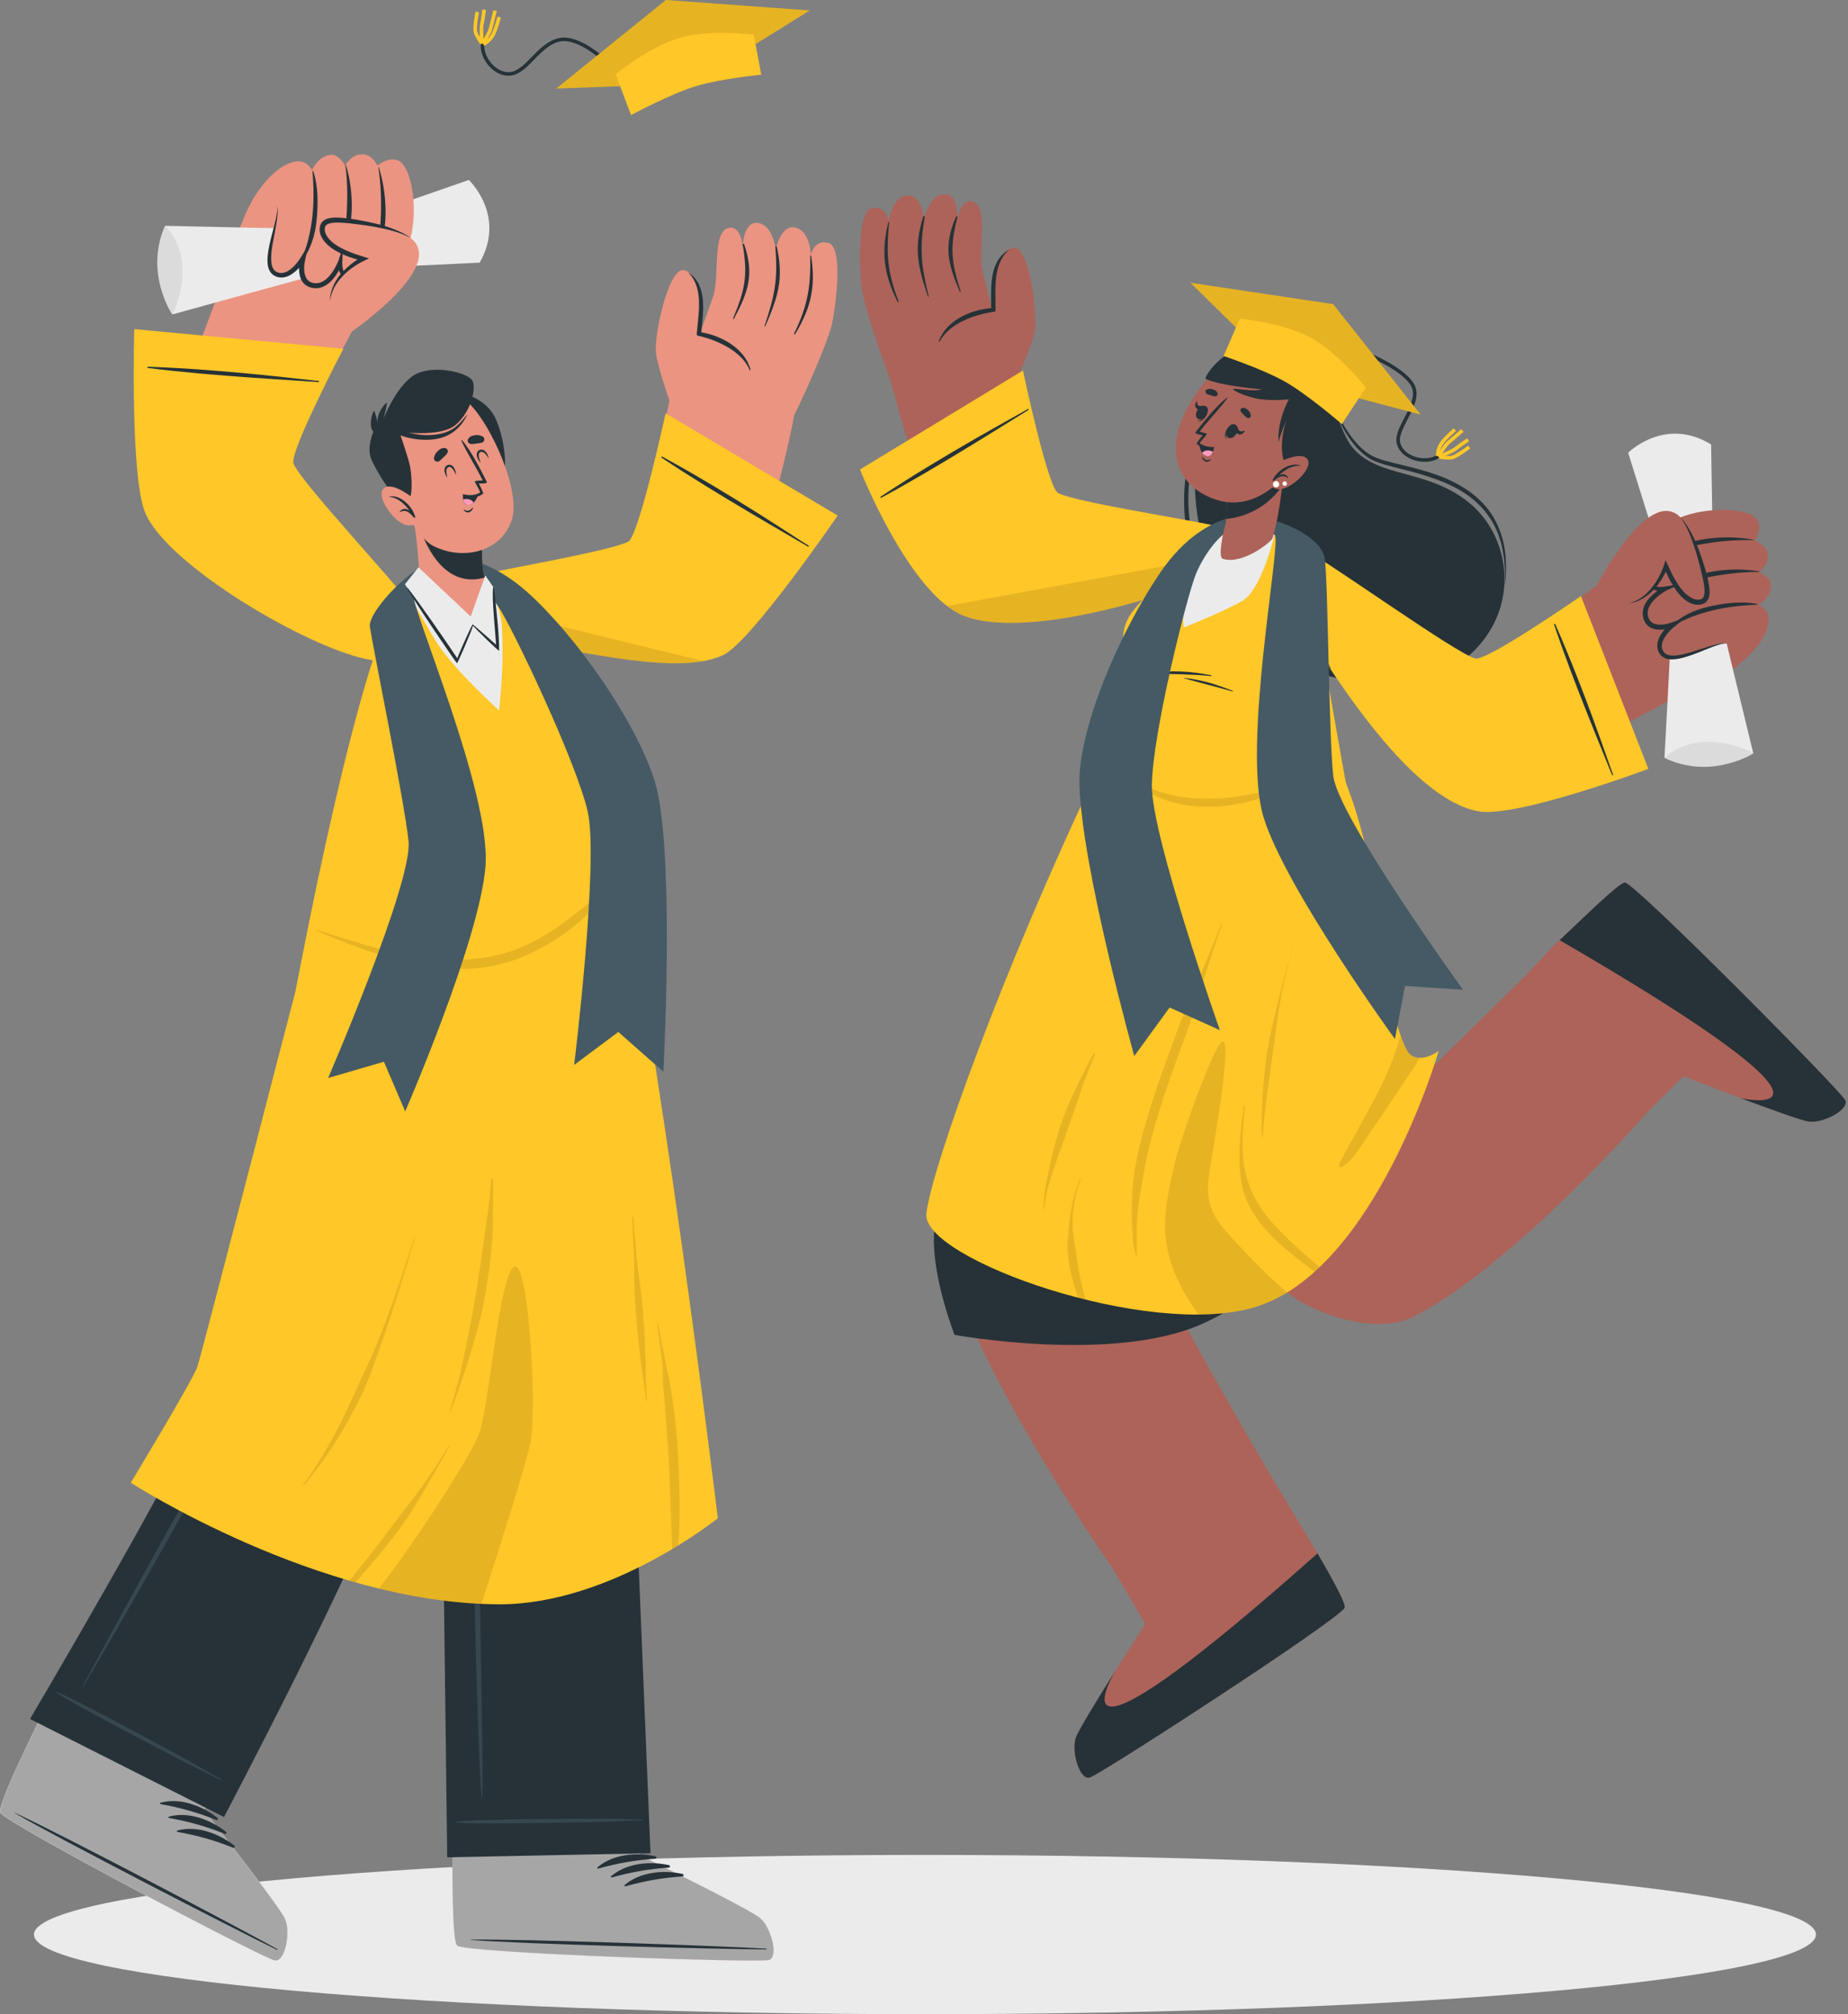 <svg width="390" height="425" viewBox="0 0 390 425" fill="none" xmlns="http://www.w3.org/2000/svg">
<rect x="0" y="0" width="390" height="425" fill="#808080" stroke="none"/>
<g clip-path="url(#clip0_68_907)">
<path d="M195.2 424.98C299.046 424.98 383.23 417.458 383.23 408.18C383.23 398.901 299.046 391.38 195.2 391.38C91.354 391.38 7.17 398.901 7.17 408.18C7.17 417.458 91.354 424.98 195.2 424.98Z" fill="#EBEBEB"/>
<path d="M254.02 287.79C254.02 287.79 274.32 321.56 274.34 321.58C278.26 328.02 281.58 333.73 283.02 336.85C283.03 336.87 283.04 336.88 283.04 336.9C283.58 338.07 283.86 338.87 283.77 339.18C283.76 339.21 283.77 339.23 283.76 339.24C282.63 341.7 232.1 374.5 229.96 375.05C227.81 375.61 226.07 369.52 227.02 366.69C227.98 363.84 241.7 342.64 241.7 342.64L221.73 308.69L254.02 287.79Z" fill="#AD6359"/>
<path d="M268.28 311.51L234.66 330.67C234.66 330.67 205.56 289.38 199.73 264.46C195.58 246.72 232.66 164.1 232.66 164.1L267.94 165.48C267.94 165.48 236.26 245.47 237.94 253.74C239.98 263.83 268.28 311.51 268.28 311.51Z" fill="#AD6359"/>
<path d="M283.77 339.18C283.77 339.21 283.77 339.23 283.76 339.24C282.63 341.71 232.1 374.51 229.96 375.06C227.81 375.62 226.07 369.53 227.02 366.69C227.54 365.15 231.77 358.27 235.56 352.26C232.04 358.1 224.75 375.16 278.04 327.76C280.28 331.57 282.06 334.79 283.02 336.85C283.03 336.87 283.04 336.88 283.04 336.9C283.58 338.08 283.86 338.87 283.77 339.18Z" fill="#263238"/>
<path d="M304.06 224.78C304.06 224.78 328.11 199.32 328.13 199.3C333.65 194.18 341.52 186.27 342.92 186.19C345.56 186.8 388.42 230.11 389.39 232.1C390.37 234.09 384.75 237.01 381.78 236.65C378.8 236.28 355.28 227.07 355.28 227.07L329.86 252.41L304.06 224.78Z" fill="#AD6359"/>
<path d="M381.8 236.66C380.3 236.47 373.68 234.08 367.42 231.73C374.65 233.11 388.7 232.92 329.14 198.37C334.57 193.28 341.61 186.28 342.93 186.2C345.57 186.81 388.44 230.11 389.4 232.11C390.38 234.1 384.77 237.02 381.8 236.66Z" fill="#263238"/>
<path d="M232.95 164.11C232.95 164.11 235.16 176.49 237.35 186.5C238.94 193.81 240.62 200.25 241.7 200.95C242.92 201.74 248.93 204.68 250.94 205.61C250.94 205.61 259.41 253.53 268.97 269.86C272.25 275.45 289.16 282.51 298.3 277.82C319.74 266.83 347.56 234.77 347.56 234.77L321.58 206.23L293.57 233.73C288.71 221.83 287.85 198.77 287.85 198.77C287.85 198.77 288.88 176.15 281.64 165.97L232.95 164.11Z" fill="#AD6359"/>
<path d="M232.37 164.09C232.37 164.09 197.72 232.72 197.08 260.95C196.87 270.05 201.45 281.65 201.45 281.65C201.45 281.65 234.84 287.74 253.65 279.36C272.46 270.98 280.67 254.13 288.88 239.95C292.51 233.68 295.26 232.1 295.26 232.1C295.26 232.1 288.88 203.03 288.78 199.79C288.78 199.79 290.35 178.59 281.67 165.98L232.37 164.09Z" fill="#263238"/>
<path d="M260.28 76.56C249.96 87.04 248.39 113.42 261.8 130.85C273.15 145.61 298.8 147.89 309.59 138.7C321.04 128.95 318.99 113.59 310.3 106.29C301.34 98.76 290.83 101.07 285.34 94.3C282.72 91.06 281.61 84.1 277.94 79.15C273.85 73.63 265.57 71.18 260.28 76.56Z" fill="#263238"/>
<path d="M280.57 83.79C281.41 86.15 282.39 88.46 283.62 90.66C284.88 92.82 286.41 94.93 288.54 96.42C289.6 97.18 290.86 97.62 292.06 97.98C293.27 98.34 294.49 98.64 295.7 98.95C298.12 99.56 300.52 100.2 302.85 101.05C305.18 101.87 307.43 102.91 309.46 104.29C311.47 105.69 313.25 107.43 314.56 109.5C315.89 111.56 316.75 113.92 317.17 116.35C317.63 118.79 317.68 121.29 317.55 123.79C317.88 121.31 317.93 118.78 317.61 116.28C317.28 113.78 316.48 111.32 315.16 109.12C313.89 106.9 312.01 105.07 309.94 103.59C307.84 102.14 305.53 101.03 303.16 100.17C300.78 99.32 298.33 98.71 295.9 98.12C294.69 97.83 293.47 97.54 292.28 97.2C291.09 96.86 289.95 96.47 288.94 95.81C286.9 94.5 285.33 92.51 284.01 90.42C282.68 88.33 281.61 86.07 280.57 83.79Z" fill="#263238"/>
<path d="M258.31 78.89C255.33 83.36 253.12 88.34 251.63 93.52C250.15 98.71 249.55 104.19 250.09 109.59C250.38 112.29 250.98 114.96 251.92 117.51C252.12 118.16 252.4 118.78 252.67 119.4C252.94 120.02 253.19 120.66 253.52 121.25C253.84 121.85 254.14 122.46 254.47 123.05L255.56 124.77C258.56 129.29 262.57 133.05 266.99 136.06C265.97 135.18 264.9 134.38 263.92 133.47C262.95 132.55 261.94 131.67 261.06 130.66C259.19 128.76 257.58 126.61 256.16 124.38C253.36 119.88 251.51 114.78 251.02 109.49C250.42 104.22 251.01 98.86 252.32 93.7C252.97 91.12 253.82 88.58 254.83 86.11C255.81 83.63 256.98 81.21 258.31 78.89Z" fill="#263238"/>
<path d="M254.87 119.91C247.68 123.26 215.86 129.61 206.14 122.12C196.23 114.49 188.99 83.75 187.81 79.92C185.06 70.95 212.92 69.84 213.74 72.3C216.66 81.05 219.98 104.06 223.68 105.26C231.46 107.78 238.97 108.14 251.49 110.38C260.21 111.94 262.81 116.21 254.87 119.91Z" fill="#AD6359"/>
<path d="M188.47 81.55C187.18 78.67 182.28 64.78 181.82 60.67C181.36 56.55 180.88 44.6 184 43.93C187.12 43.25 187.54 46.74 187.54 46.74C187.54 46.74 188.14 41.66 191.34 41.27C194.54 40.88 195.01 46.32 195.01 46.32C195.01 46.32 196.01 41.15 199.23 40.99C202.45 40.83 202.01 46.38 202.01 46.38C202.01 46.38 202.7 41.61 205.41 42.59C208.67 43.77 206.41 52.42 207.26 56.93C207.45 57.95 212.66 77.4 212.66 77.4L188.47 81.55Z" fill="#AD6359"/>
<path d="M202.04 45.89C200.39 52.25 200.77 55.32 202.74 61.49C202.78 61.61 202.61 61.69 202.56 61.57C200.08 55.71 199.05 51.93 201.74 45.79C201.86 45.5 202.12 45.59 202.04 45.89Z" fill="#263238"/>
<path d="M195.15 45.81C194.01 52.57 194.4 55.9 195.98 62.51C196 62.6 195.85 62.65 195.82 62.56C193.72 56.21 192.78 52.41 194.8 45.81C194.89 45.51 195.21 45.5 195.15 45.81Z" fill="#263238"/>
<path d="M187.63 47.07C187 53.69 187.26 57.37 189.63 63.58C189.69 63.73 189.48 63.82 189.41 63.68C186.38 57.57 186.02 52.99 187.43 47.07C187.52 46.66 187.67 46.65 187.63 47.07Z" fill="#263238"/>
<path d="M213.99 81.31C213.99 81.31 217.5 73.86 218.31 70.24C219.13 66.63 217.22 52.03 214.04 52.27C209.94 52.57 209.38 61.21 209.66 65.48C209.66 65.48 200.18 66.17 198.43 72.28C196.7 78.4 213.99 81.31 213.99 81.31Z" fill="#AD6359"/>
<path d="M212.95 52.72C209.41 55.69 210.14 61.27 210.1 65.43C210.1 65.75 209.84 65.86 209.6 65.81C205.64 66.36 200.23 68.3 198.32 72.06C198.26 72.17 198.1 72.11 198.14 71.99C199.64 67.68 204.81 65.34 209.18 65.02C209.15 60.75 208.67 55.13 212.92 52.7C212.95 52.67 212.97 52.7 212.95 52.72Z" fill="#263238"/>
<path d="M215.88 78.18C215.88 78.18 221.1 102.93 223.31 104.04C226.98 105.89 248.18 109.19 255.73 110.77C263.28 112.35 268.42 117.17 250.08 123.7C232.37 130 213.04 133.59 203.56 130C192 125.63 181.49 99.06 181.49 99.06L215.88 78.18Z" fill="#FFC727"/>
<path d="M185.88 104.78C199.54 95.72 214.37 87.83 216.94 86.29C217.06 86.22 217.13 86.45 217.01 86.52C214.6 87.94 197.83 98.68 185.96 105.03C185.82 105.1 185.75 104.86 185.88 104.78Z" fill="#263238"/>
<path opacity="0.1" d="M262.37 116.39C261.45 118.44 257.91 120.91 250.08 123.69C232.36 129.99 213.04 133.58 203.56 129.99C202.32 129.52 201.08 128.79 199.88 127.87L262.37 116.39Z" fill="black"/>
<path d="M232.37 164.09L282.09 166.03C282.09 166.03 279.79 131.4 272.35 117.11C268.96 110.61 264.03 110.08 259.1 112.29C257.87 112.84 241.14 125.09 238.56 130.26C236.29 134.84 238.72 141.29 238.72 141.29L232.37 164.09Z" fill="#EBEBEB"/>
<path d="M257.6 112.74C257.6 112.74 250.35 121.1 249.83 124.42C249.31 127.75 249.83 132.4 249.83 132.4C249.83 132.4 258.07 129.13 262.17 126.8C266.27 124.47 269.07 112.56 269.07 112.56C269.07 112.56 274.96 118.13 277.47 129.38C279.41 138.07 283.79 164.66 284.12 165.43C284.45 166.21 291.08 182.61 290.26 199.35C290.26 199.35 295.09 219.97 297.42 222.3C299.75 224.63 303.63 221.73 303.63 221.73C303.63 221.73 290.26 268.02 264.94 275.77C242.47 282.65 194.5 265.58 195.5 256.1C196.5 246.62 212 203.79 230.92 164.1L238.36 141.51C238.36 141.51 235.12 134.89 238.53 129.73C241.93 124.59 254.95 113.94 257.6 112.74Z" fill="#FFC727"/>
<path opacity="0.1" d="M228.37 229.46C226.92 233.64 225.54 237.83 224 241.98C223.22 244.07 222.52 246.2 221.83 248.33C221.13 250.52 220.53 252.73 220.4 255.04C220.4 255.14 220.25 255.14 220.25 255.04C220.2 252.52 220.71 250.03 221.22 247.57C222.14 243.17 223.23 238.68 224.91 234.5C225.75 232.41 226.7 230.35 227.7 228.32C228.7 226.3 229.67 224.23 230.79 222.28C230.87 222.14 231.13 222.22 231.07 222.39C230.17 224.75 229.19 227.07 228.37 229.46Z" fill="black"/>
<path opacity="0.1" d="M266.3 239.86C266.3 236.89 266.29 233.94 266.49 230.98C266.67 228.37 266.88 225.76 267.24 223.17C267.6 220.54 268.16 217.96 268.76 215.38C269.95 210.23 271.32 205.1 272.82 200.03C272.83 200.01 272.86 200.02 272.86 200.04C272.03 202.89 271.27 205.76 270.67 208.67C269.63 213.81 269.09 219 268.33 224.18C267.55 229.37 266.86 234.62 266.46 239.85C266.45 239.95 266.3 239.96 266.3 239.86Z" fill="black"/>
<path opacity="0.1" d="M278.49 267.36C278.15 267.69 277.81 268 277.46 268.31C276.86 267.88 276.27 267.44 275.69 267C270.58 263.1 265 258.62 262.75 252.39C261.67 249.41 261.57 246.17 261.6 243.04C261.64 239.79 262.09 236.54 262.52 233.33C262.53 233.21 262.74 233.23 262.72 233.35C262.37 236.9 262.09 240.44 262.32 244.01C262.53 247.05 263.42 250.16 264.86 252.85C266.31 255.58 268.31 257.9 270.46 260.08C273 262.66 275.73 265.02 278.49 267.36Z" fill="black"/>
<path opacity="0.1" d="M248.04 224.38C246.46 228.76 244.95 233.16 243.68 237.64C243.05 239.85 242.49 242.07 242 244.31C241.51 246.57 241.15 248.85 240.74 251.12C240.33 253.37 240.04 255.61 239.93 257.9C239.87 259.07 239.87 260.24 239.89 261.41C239.91 262.55 239.82 263.68 239.93 264.82C239.94 264.98 239.7 264.98 239.68 264.83C239.57 264.11 239.38 263.42 239.24 262.72C239.12 262.11 239.1 261.46 239.05 260.85C238.94 259.56 238.9 258.27 238.88 256.99C238.84 254.43 238.88 251.84 239.16 249.3C239.66 244.69 240.87 240.11 242.18 235.67C243.5 231.21 245.05 226.82 246.64 222.45C248.3 217.9 249.91 213.33 251.91 208.92C253.95 204.41 255.85 199.83 257.63 195.21C257.67 195.1 257.84 195.14 257.8 195.25C256.89 197.83 256.08 200.45 255.19 203.03C254.3 205.61 253.64 208.27 252.8 210.86C252.06 213.16 251.32 215.43 250.49 217.7C249.67 219.92 248.85 222.15 248.04 224.38Z" fill="black"/>
<path opacity="0.1" d="M229.09 274.22C228.57 274.09 228.06 273.96 227.55 273.83C226.39 270.57 225.52 267.2 225.31 263.78C225.23 262.45 225.42 261.15 225.5 259.83C225.58 258.6 225.73 257.37 225.91 256.15C226.29 253.63 226.94 251.15 227.89 248.78C227.92 248.69 228.07 248.75 228.04 248.84C227.07 251.4 226.49 254.14 226.39 256.88C226.35 258.07 226.35 259.3 226.49 260.48C226.63 261.68 226.9 262.87 227.05 264.08C227.35 266.49 227.75 268.89 228.32 271.25C228.56 272.24 228.82 273.24 229.09 274.22Z" fill="black"/>
<path opacity="0.1" d="M271.6 272.74C269.48 274.03 267.25 275.07 264.93 275.78C261.44 276.85 257.34 277.34 252.91 277.36C252.15 276.31 251.44 275.25 250.76 274.15C248.41 270.36 246.61 266 246.05 261.56C245.4 256.36 246.66 251.1 247.76 246.05C248.89 240.82 256.94 218.11 258.26 219.8C259.86 221.86 255.31 245.92 255.03 248.79C254.76 251.51 255 254.19 256.39 256.59C257.74 258.92 259.68 260.89 261.49 262.85C263.41 264.93 265.39 266.95 267.43 268.92C268.79 270.23 270.2 271.48 271.6 272.74Z" fill="black"/>
<path opacity="0.1" d="M299.58 223.21C299.06 224.2 298.42 225.15 297.81 226.07C296.19 228.52 294.55 230.96 292.92 233.39C291.26 235.87 289.57 238.32 287.91 240.79C286.54 242.83 285.3 244.92 283.19 246.27C282.81 246.51 282.39 246.07 282.58 245.69C283.84 243.14 285.29 240.67 286.65 238.18C288.92 234.02 291.29 229.91 293.12 225.53C294.05 223.3 294.84 221.03 295.48 218.71C295.51 218.62 295.53 218.52 295.56 218.43C296.25 220.35 296.89 221.78 297.41 222.3C298.05 222.94 298.82 223.19 299.58 223.21Z" fill="black"/>
<path opacity="0.1" d="M280.39 162.46C277.29 163.68 274.2 164.93 271.01 165.9C267.92 166.84 264.68 167.51 261.48 168.01C255.82 168.89 250.04 168.8 244.55 167.01C241.35 165.97 238.67 164.12 236.17 161.93C236.09 161.86 236 161.97 236.06 162.04C239.81 166.59 245.28 169.22 251.07 169.98C257.49 170.82 263.72 169.47 269.68 167.11C273.29 165.68 276.87 164.14 280.42 162.59C280.51 162.55 280.47 162.43 280.39 162.46Z" fill="black"/>
<path d="M255.6 142.47C253.49 142.08 251.35 141.75 249.2 141.68C248.13 141.64 247.07 141.65 246 141.69C245.47 141.71 244.94 141.71 244.4 141.7C243.85 141.7 243.27 141.67 242.74 141.53C242.69 141.52 242.67 141.59 242.72 141.6C243.23 141.77 243.72 141.92 244.24 142.02C244.74 142.11 245.26 142.15 245.76 142.17C246.84 142.22 247.93 142.22 249.02 142.26C251.21 142.34 253.4 142.41 255.58 142.65C255.68 142.65 255.7 142.48 255.6 142.47Z" fill="#263238"/>
<path d="M260.15 145.78C258.51 145.11 256.82 144.51 255.12 144.03C254.26 143.79 253.4 143.6 252.53 143.43C252.11 143.35 251.7 143.28 251.28 143.21C250.82 143.14 250.35 143.12 249.89 143.04C249.84 143.03 249.82 143.1 249.87 143.11C250.3 143.2 250.72 143.36 251.14 143.47C251.57 143.59 252 143.7 252.42 143.81C253.28 144.04 254.13 144.28 254.99 144.5C256.71 144.94 258.41 145.4 260.11 145.9C260.2 145.95 260.23 145.82 260.15 145.78Z" fill="#263238"/>
<path d="M270.87 124.65C282.34 141.05 300.11 165.44 310.65 165.23C320.17 165.04 335.37 156.82 351.94 148C355.23 146.25 340.27 121.38 336.95 123.59C330.41 127.95 316.48 139.63 311.98 140.35C310.05 140.66 288.38 124.7 276.17 117.04C265.44 110.29 268.64 121.46 270.87 124.65Z" fill="#AD6359"/>
<path d="M366.41 140.62C361.78 144.44 347.08 150.43 343.68 150.26C340.28 150.09 332.6 129.02 334.47 126.07C336.34 123.11 352.93 111.48 359.05 111.39C365.17 111.3 371.21 136.67 366.41 140.62Z" fill="#AD6359"/>
<path d="M343.6 95.53C343.6 95.53 351.34 87.78 361.11 93.78C361.11 93.78 361.53 122.88 361.8 124.65C362.08 126.42 370.01 158.93 370.01 158.93C370.01 158.93 362.66 164.12 351.27 159.88C351.27 159.88 353.12 126.52 352.92 125.54C352.73 124.56 343.6 95.53 343.6 95.53Z" fill="#EBEBEB"/>
<path d="M370.02 158.93C370.02 158.93 359.35 152.89 351.28 159.88C351.28 159.88 359.64 164.78 370.02 158.93Z" fill="#DBDBDB"/>
<path d="M361.81 124.65C362.04 124.46 361.82 124.37 361.62 124.32C361.42 124.27 361.22 124.23 361.01 124.21C360.59 124.16 360.17 124.14 359.75 124.13C358.91 124.11 358.07 124.12 357.23 124.2C356.39 124.26 355.55 124.36 354.72 124.49C354.31 124.57 353.9 124.64 353.52 124.78C353.17 124.91 352.67 125.09 352.93 125.53C352.84 125.47 352.74 125.39 352.71 125.25C352.68 125.12 352.72 124.97 352.78 124.86C352.91 124.64 353.1 124.47 353.29 124.34C353.68 124.07 354.1 123.88 354.53 123.73C355.39 123.42 356.27 123.28 357.16 123.2C358.06 123.14 358.96 123.17 359.84 123.36C360.28 123.44 360.72 123.57 361.14 123.74C361.35 123.83 361.56 123.93 361.75 124.07C361.84 124.14 361.95 124.22 362.01 124.35C362.04 124.43 362.02 124.5 361.97 124.56C361.92 124.61 361.85 124.63 361.81 124.65Z" fill="#FFC727"/>
<path d="M361.89 125.1C362.11 124.9 361.88 124.82 361.68 124.79C361.48 124.75 361.27 124.73 361.06 124.73C360.64 124.71 360.21 124.72 359.79 124.74C358.94 124.79 358.1 124.86 357.26 124.99C356.42 125.11 355.57 125.27 354.75 125.45C354.34 125.55 353.93 125.65 353.54 125.8C353.35 125.87 353.16 125.96 353.01 126.08C352.86 126.19 352.79 126.38 352.95 126.57C352.85 126.52 352.75 126.44 352.71 126.3C352.68 126.16 352.73 126.02 352.79 125.91C352.92 125.68 353.11 125.53 353.29 125.38C353.67 125.1 354.08 124.89 354.5 124.72C355.34 124.37 356.21 124.16 357.1 124.01C358 123.88 358.91 123.85 359.81 123.97C360.26 124.02 360.71 124.12 361.14 124.26C361.36 124.34 361.57 124.42 361.78 124.55C361.88 124.62 361.99 124.68 362.06 124.81C362.16 124.97 361.98 125.09 361.89 125.1Z" fill="#FFC727"/>
<path d="M361.97 125.45C362.01 125.41 362.05 125.37 362.06 125.33C362.07 125.28 362.06 125.32 362.01 125.31C361.93 125.3 361.82 125.32 361.71 125.33C361.5 125.36 361.3 125.4 361.09 125.45L359.84 125.71C359.01 125.89 358.17 126.03 357.34 126.18C356.5 126.31 355.66 126.44 354.82 126.54C354.4 126.6 353.98 126.65 353.58 126.73C353.38 126.76 353.18 126.81 353 126.88C352.82 126.94 352.71 127.08 352.88 127.28C352.79 127.23 352.67 127.16 352.66 127C352.66 126.85 352.76 126.73 352.85 126.65C353.03 126.48 353.23 126.37 353.43 126.26C353.83 126.06 354.25 125.9 354.66 125.78C355.49 125.51 356.34 125.34 357.19 125.19C358.04 125.05 358.9 124.95 359.77 124.93C360.2 124.91 360.64 124.92 361.08 124.96C361.3 124.98 361.52 125 361.74 125.06C361.85 125.09 361.96 125.11 362.08 125.17C362.11 125.19 362.14 125.21 362.17 125.26C362.2 125.32 362.16 125.37 362.14 125.38C362.08 125.42 362.03 125.44 361.97 125.45Z" fill="#FFC727"/>
<path d="M349.66 113.41C348.61 116.41 352.74 115.93 352.74 115.93C352.74 115.93 346.95 118.05 347.06 121.56C347.17 124.95 352.15 124.2 352.51 124.15C352.2 124.26 346.93 126.35 347.41 129.87C347.9 133.53 352.77 131.92 353.09 131.81C352.84 132.01 349.52 134.7 350.48 137.29C352.14 141.74 360.82 135.11 364.61 135.77C364.61 135.77 366.05 140.72 366.07 140.91C366.07 140.91 372.62 136.37 373.24 131.2C373.56 128.48 371.09 127.64 371.09 127.64C371.09 127.64 374.01 125.96 373.73 123.18C373.58 121.75 371.16 120.72 371.16 120.72C371.16 120.72 373.44 119.27 373.04 116.82C372.72 114.86 370.35 114.13 370.35 114.13C370.35 114.13 371.9 111.72 370.92 109.83C368.95 105.99 351.92 106.99 349.66 113.41Z" fill="#AD6359"/>
<path d="M369.98 113.96C370.04 113.96 370.05 113.88 369.99 113.87C364.31 112.83 357.75 113.43 352.51 115.94C352.34 116.02 352.4 116.34 352.6 116.28C358.51 114.73 363.86 113.82 369.98 113.96Z" fill="#263238"/>
<path d="M371.24 120.69C371.31 120.69 371.31 120.58 371.24 120.57C365.38 119.53 358.01 120.41 352.31 124.01C352.11 124.13 352.06 124.44 352.3 124.32C356.28 122.2 365.73 120.54 371.24 120.69Z" fill="#263238"/>
<path d="M352.77 132.2C358.37 128.96 364.44 127.84 370.85 127.59C370.93 127.59 370.92 127.47 370.85 127.45C367.68 126.72 363.62 127.31 360.49 128.03C357.5 128.72 354.94 129.95 352.66 132C352.57 132.09 352.65 132.27 352.77 132.2Z" fill="#263238"/>
<path d="M352.74 115.93C351.67 116.45 350.63 117.04 349.68 117.74C348.75 118.44 347.85 119.27 347.44 120.29C347.24 120.79 347.2 121.33 347.38 121.82C347.57 122.32 347.87 122.79 348.27 123.12C349.07 123.8 350.27 123.95 351.29 123.78L353.86 123.36L351.59 124.65C350.6 125.21 349.63 125.95 348.88 126.8C348.13 127.65 347.61 128.69 347.75 129.71C347.87 130.77 348.56 131.58 349.6 131.73C350.63 131.93 351.84 131.69 352.88 131.32L355.79 130.28L353.39 132.2C352.74 132.72 352.11 133.36 351.61 134.04C351.12 134.72 350.73 135.49 350.71 136.25C350.69 136.99 351.07 137.75 351.71 138.06C352.38 138.4 353.28 138.37 354.13 138.25C355.87 138 357.57 137.37 359.29 136.84C360.15 136.56 361.02 136.29 361.89 136.05C362.76 135.83 363.68 135.59 364.58 135.76C363.67 135.69 362.81 136.02 361.96 136.29C361.11 136.59 360.28 136.93 359.44 137.27C357.76 137.95 356.07 138.62 354.24 138.99C353.33 139.14 352.33 139.27 351.33 138.85C350.3 138.41 349.73 137.28 349.75 136.23C349.77 135.16 350.25 134.24 350.79 133.46C351.35 132.68 351.99 132 352.74 131.38L353.25 132.27C352.02 132.72 350.76 133.01 349.38 132.79C348.7 132.68 347.99 132.34 347.5 131.76C347.01 131.19 346.77 130.51 346.69 129.81C346.53 128.36 347.27 127.06 348.12 126.13C349 125.17 350.01 124.43 351.13 123.81L351.43 124.68C350.12 124.85 348.75 124.59 347.73 123.67C347.24 123.21 346.91 122.63 346.71 122C346.51 121.36 346.59 120.63 346.86 120.05C347.43 118.87 348.45 118.11 349.45 117.46C350.53 116.84 351.62 116.33 352.74 115.93Z" fill="#263238"/>
<path d="M336.95 123.59C336.95 123.59 348.65 100.97 355.24 109.88C357.2 112.53 362.1 125.73 359.46 126.76C356.06 128.1 352.99 122.97 351.57 119.44C351.57 119.44 348.68 127.69 342.33 127.39C338.35 127.2 336.95 123.59 336.95 123.59Z" fill="#AD6359"/>
<path d="M354.65 109.17C355.58 110.08 356.25 111.22 356.87 112.35C357.49 113.49 358.01 114.69 358.47 115.9C359.37 118.34 360.18 120.79 360.65 123.4C360.76 124.06 360.84 124.73 360.76 125.47C360.72 125.84 360.61 126.24 360.39 126.59C360.28 126.77 360.17 126.92 359.97 127.09C359.79 127.23 359.6 127.35 359.41 127.41C358.64 127.72 357.84 127.64 357.14 127.42C356.45 127.17 355.85 126.77 355.32 126.32C354.27 125.41 353.49 124.3 352.83 123.16C352.16 122.02 351.64 120.81 351.15 119.6L352 119.57C351.63 120.53 351.18 121.39 350.65 122.24C350.13 123.08 349.52 123.87 348.84 124.59C348.15 125.3 347.36 125.92 346.5 126.39C345.64 126.87 344.69 127.19 343.73 127.31C344.67 127.06 345.55 126.66 346.34 126.12C347.13 125.59 347.81 124.92 348.42 124.2C349.03 123.48 349.57 122.69 350.02 121.86C350.47 121.04 350.87 120.15 351.15 119.29L351.5 118.19L351.99 119.26C352.52 120.41 353.04 121.57 353.71 122.64C354.37 123.7 355.09 124.74 356.01 125.5C356.9 126.25 358.08 126.79 359 126.41C359.84 126.15 359.8 124.74 359.63 123.54C359.46 122.3 359.15 121.06 358.84 119.82C358.53 118.58 358.2 117.34 357.81 116.12C357.01 113.72 356.19 111.24 354.65 109.17Z" fill="#263238"/>
<path d="M333.64 125.77C333.64 125.77 313.74 139.56 311.35 138.94C307.37 137.91 281.78 119.53 275.06 115.75C268.34 111.96 266.06 117.22 269.96 123.81C280.23 141.15 297.11 168.32 311.91 171.17C319.88 172.7 347.87 162.23 347.87 162.23L333.64 125.77Z" fill="#FFC727"/>
<path d="M280.82 140.9C280.48 140.46 280.29 139.91 280 139.44C279.69 138.94 279.38 138.43 279.07 137.94C278.46 136.97 277.84 136 277.24 135.03C276.03 133.08 274.71 131.22 273.44 129.31C273.42 129.28 273.38 129.31 273.4 129.34C274.51 131.36 275.59 133.37 276.84 135.31C276.87 135.35 276.9 135.39 276.92 135.44C276.65 135.17 276.38 134.91 276.12 134.65C275.57 134.1 275.02 133.55 274.47 133C274.44 132.97 274.38 133.02 274.41 133.06C274.91 133.66 275.42 134.23 275.97 134.77C276.25 135.05 276.54 135.32 276.83 135.59C276.97 135.71 277.11 135.83 277.25 135.95C277.72 136.67 278.19 137.4 278.66 138.11C278.98 138.6 279.32 139.09 279.65 139.57C279.98 140.05 280.43 140.47 280.72 140.98C280.75 141.04 280.87 140.96 280.82 140.9Z" fill="#263238"/>
<path d="M328.23 131.73C334.47 145.87 339.41 160.83 340.42 163.46C340.47 163.58 340.24 163.61 340.19 163.48C339.25 161.02 331.95 143.74 327.97 131.75C327.93 131.61 328.17 131.59 328.23 131.73Z" fill="#263238"/>
<path d="M260.05 109.13C266.85 107.64 278.68 112.57 279.55 117.71C280.29 122.09 280.4 155.08 281.37 163.7C282.34 172.32 308.75 208.83 308.75 208.83L296.51 208.03L294.39 219.23C294.39 219.23 271.19 187.31 266.64 172.36C262.1 157.41 270.33 115.12 269.07 112.97C267.82 110.82 262.67 111.13 260.33 111.55C257.99 111.98 254.28 116.53 252.39 121.1C250.51 125.67 243.15 154.98 243.09 165.79C243.03 176.6 257.44 217.35 257.44 217.35L246.83 212.58L239.38 222.82C239.38 222.82 228.26 183.07 227.8 165.49C227.51 154.31 235.77 134.19 244.9 120.76C250.14 113.09 255.96 110.02 260.05 109.13Z" fill="#455A64"/>
<path d="M268.54 113.62C268.08 114.47 262.17 119.22 258.07 117.91C256.73 117.48 258.74 110.09 258.74 110.09L258.76 109.51L259.09 101.4L269.63 98.03L271.13 97.61C271.13 97.61 270.89 99.82 270.57 102.58C270.56 102.71 270.54 102.84 270.52 102.97C270.51 103.13 270.49 103.27 270.47 103.42C270.43 103.83 270.38 104.25 270.33 104.67C270.29 104.99 270.25 105.3 270.2 105.63C270.15 105.97 270.1 106.29 270.06 106.62C269.53 109.91 268.72 113.25 268.54 113.62Z" fill="#AD6359"/>
<path d="M270.56 102.57C266.74 108.08 261.21 109.27 258.75 109.51L259.08 101.4L269.62 98.03L271.12 97.61C271.12 97.6 270.89 99.82 270.56 102.57Z" fill="#263238"/>
<path d="M251.71 84.14C244.13 96.21 250.5 102.11 253.1 103.75C255.46 105.23 263.7 109.98 272.49 98.76C281.28 87.54 278.07 80.2 272.84 76.52C267.61 72.84 259.29 72.07 251.71 84.14Z" fill="#AD6359"/>
<path d="M254.72 83.13C255.03 83.27 255.33 83.35 255.65 83.45C256.01 83.57 256.28 83.7 256.66 83.6C256.86 83.54 257.01 83.27 256.98 83.07C256.9 82.6 256.49 82.34 256.07 82.18C255.61 82.01 255.21 81.99 254.74 82.15C254.28 82.29 254.31 82.95 254.72 83.13Z" fill="#263238"/>
<path d="M263.12 88.12C262.85 87.92 262.64 87.68 262.4 87.45C262.13 87.19 261.88 87.01 261.79 86.63C261.74 86.42 261.91 86.16 262.11 86.1C262.57 85.95 262.98 86.18 263.32 86.48C263.69 86.8 263.9 87.15 263.98 87.64C264.07 88.11 263.48 88.39 263.12 88.12Z" fill="#263238"/>
<path d="M259.39 89.96C259.42 89.93 259.43 90.04 259.41 90.07C258.87 90.87 258.38 91.89 258.95 92.63C258.97 92.65 258.94 92.69 258.91 92.67C258.08 91.97 258.74 90.64 259.39 89.96Z" fill="#263238"/>
<path d="M260.66 89.57C262.04 90.3 260.48 93.02 259.2 92.34C257.94 91.67 259.5 88.95 260.66 89.57Z" fill="#263238"/>
<path d="M261.11 90.02C261.26 90.31 261.33 90.72 261.6 90.91C261.91 91.13 262.33 90.99 262.7 90.84C262.74 90.82 262.75 90.86 262.73 90.9C262.44 91.42 261.93 91.84 261.33 91.6C260.78 91.38 260.68 90.71 260.85 90.11C260.89 89.99 261.05 89.9 261.11 90.02Z" fill="#263238"/>
<path d="M254.82 87.09C254.83 87.05 254.73 87.09 254.71 87.13C254.26 87.99 253.6 88.9 252.67 88.75C252.64 88.75 252.62 88.79 252.65 88.8C253.66 89.19 254.53 87.98 254.82 87.09Z" fill="#263238"/>
<path d="M254.56 85.78C253.26 84.91 251.61 87.57 252.81 88.38C254 89.17 255.65 86.51 254.56 85.78Z" fill="#263238"/>
<path d="M253.9 85.61C253.6 85.62 253.24 85.75 252.97 85.61C252.67 85.45 252.63 85.03 252.61 84.64C252.61 84.6 252.57 84.61 252.55 84.64C252.22 85.14 252.06 85.77 252.49 86.18C252.88 86.55 253.48 86.31 253.91 85.88C254 85.79 254.02 85.61 253.9 85.61Z" fill="#263238"/>
<path d="M255.5 96.92C255.19 97.01 254.84 97.19 254.51 97.05C254.2 96.92 253.92 96.6 253.7 96.35C253.68 96.33 253.64 96.34 253.64 96.37C253.69 96.82 254.06 97.27 254.49 97.4C254.92 97.53 255.28 97.3 255.56 96.99C255.61 96.96 255.55 96.9 255.5 96.92Z" fill="#263238"/>
<path d="M253.08 93.64C253.08 93.64 253.13 94.76 253.7 95.55C253.91 95.84 254.18 96.08 254.56 96.21C255.32 96.48 255.74 95.9 255.97 95.31C256.16 94.83 256.21 94.34 256.21 94.34C256.21 94.34 254.66 94.58 253.08 93.64Z" fill="#263238"/>
<path d="M253.7 95.55C253.91 95.84 254.18 96.08 254.56 96.21C255.32 96.48 255.74 95.9 255.97 95.31C255.22 94.91 254.22 94.91 253.7 95.55Z" fill="#FF9BBC"/>
<path d="M253.8 91.83C253.8 91.83 252.89 92.97 252.54 93.56C252.51 93.62 252.63 93.73 252.83 93.86C252.84 93.87 252.84 93.88 252.85 93.87C253.79 94.65 255.05 94.91 256.18 94.44C256.25 94.41 256.22 94.3 256.14 94.31C255.03 94.42 254.08 94.06 253.15 93.53C253.21 93.34 254.78 91.62 254.69 91.56C254.38 91.34 253.62 91.19 253.18 91.07C255.01 88.63 257.21 86.5 259 84.05C259.06 83.96 258.95 83.85 258.87 83.92C256.4 85.99 254.23 88.75 252.28 91.22C252.04 91.52 253.51 91.79 253.8 91.83Z" fill="#263238"/>
<path d="M271.98 99.1C270.64 98.23 269.18 92.38 272.84 85.61C272.84 85.61 269.97 91.92 269.92 93.05C269.88 94.19 269.11 89.76 271.99 84.26C271.99 84.26 267.78 84.73 264.82 84.01C261.86 83.29 260.31 82.38 260.24 82.09C260.16 81.8 264.59 82.74 266.26 82.14C266.26 82.14 257.69 81.47 254.42 79.94C254.04 79.76 257.75 73.36 264.37 72.93C270.99 72.5 276.8 78.94 277.74 82.09C277.74 82.09 279.59 83.43 279.95 88.52C280.35 94 273.43 100.03 271.98 99.1Z" fill="#263238"/>
<path d="M269.72 103.22C269.47 103.19 269.25 103.14 269.05 103.07C268.81 103 268.61 102.9 268.44 102.78C268.17 102.61 267.97 102.39 267.83 102.17C267.7 101.97 267.6 101.75 267.54 101.55C267.38 101.03 267.42 100.59 267.42 100.59L269.86 97.56C269.86 97.56 274.66 95.03 275.95 96.93C277.25 98.85 272.23 103.52 269.72 103.22Z" fill="#AD6359"/>
<path d="M274.49 98.24C274.53 98.25 274.51 98.31 274.47 98.3C272.68 98.14 271.2 99.11 269.93 100.25C270.65 99.93 271.4 99.94 271.87 100.84C271.89 100.89 271.83 100.93 271.79 100.9C271.25 100.46 270.76 100.34 270.1 100.61C269.63 100.8 269.21 101.14 268.8 101.43C268.66 101.53 268.46 101.33 268.59 101.21C268.6 101.2 268.61 101.19 268.62 101.18C269.55 99.27 272.37 97.39 274.49 98.24Z" fill="#263238"/>
<path d="M269.82 102.59C269.59 102.87 269.18 102.92 268.89 102.69C268.6 102.46 268.56 102.05 268.79 101.76C269.02 101.48 269.43 101.43 269.72 101.66C270 101.89 270.04 102.31 269.82 102.59Z" fill="white"/>
<path d="M271.48 102.33C271.32 102.53 271.03 102.56 270.82 102.4C270.62 102.24 270.59 101.95 270.75 101.74C270.91 101.54 271.2 101.51 271.41 101.67C271.61 101.83 271.64 102.13 271.48 102.33Z" fill="white"/>
<path d="M287.19 74.13C287.19 74.13 295.84 77.37 298.08 81.19C300.32 85.01 294.17 90.29 295.17 93.64C296.17 96.99 301.27 97.95 303.62 96.22" stroke="#263238" stroke-width="0.75" stroke-miterlimit="10"/>
<path d="M303.4 96.19C303.4 96.19 303.37 94.99 304.04 93.81C304.71 92.63 307.04 90.65 307.04 90.65" stroke="#FFC727" stroke-width="0.75" stroke-miterlimit="10"/>
<path d="M303.75 96.43C303.75 96.43 305.27 96.67 306.29 96.56C307.31 96.45 310.06 94.31 310.06 94.31" stroke="#FFC727" stroke-width="0.75" stroke-miterlimit="10"/>
<path d="M303.53 96.31C303.53 96.31 304.94 94 305.6 93.43C306.25 92.86 308.63 90.84 308.63 90.84" stroke="#FFC727" stroke-width="0.75" stroke-miterlimit="10"/>
<path d="M303.63 96.4C303.63 96.4 306.66 95.17 307.26 94.63C307.86 94.1 309.83 92.8 309.83 92.8" stroke="#FFC727" stroke-width="0.75" stroke-miterlimit="10"/>
<path d="M272.13 80.19L251.23 59.66L281.34 64.17L299.8 87.47L272.13 80.19Z" fill="#FFC727"/>
<path opacity="0.1" d="M272.13 80.19L251.23 59.66L281.34 64.17L299.8 87.47L272.13 80.19Z" fill="black"/>
<path d="M258.23 75.12L261.64 67.23C261.64 67.23 271.14 68.09 276.97 71.45C282.8 74.81 288.25 81.78 288.25 81.78L283.18 89.48C283.18 89.48 275.67 82.98 270.9 80.37C266.14 77.75 258.23 75.12 258.23 75.12Z" fill="#FFC727"/>
<path d="M95.47 350.05C95.47 350.05 95.48 390.16 95.48 390.19C95.44 397.86 95.54 404.59 95.92 408.06C95.92 408.08 95.92 408.1 95.93 408.12C96.07 409.43 96.25 410.27 96.48 410.49C96.5 410.51 96.51 410.53 96.52 410.54C98.8 412.1 160.09 414.2 162.25 413.55C164.42 412.91 162.74 406.69 160.43 404.71C158.1 402.73 135 391.43 135 391.43L134.61 351.34L95.47 350.05Z" fill="#EB9481"/>
<path d="M95.47 381.96C95.47 381.96 95.47 390.17 95.47 390.19C95.43 397.86 95.53 404.59 95.91 408.06C95.91 408.08 95.91 408.1 95.92 408.12C96.14 409.42 96.33 410.27 96.47 410.49C96.49 410.51 96.5 410.53 96.51 410.54C98.79 412.1 160.08 414.2 162.24 413.55C164.41 412.91 162.73 406.69 160.42 404.71C158.09 402.73 134.99 391.43 134.99 391.43L135.1 383.07L95.47 381.96Z" fill="white"/>
<path d="M162.25 413.55C160.08 414.2 98.8 412.1 96.52 410.54C95.64 409.96 95.43 401.01 95.48 390.19C95.48 390.08 95.48 389.96 95.48 389.85L135.03 390.76L134.99 391.43C134.99 391.43 158.09 402.73 160.42 404.71C162.73 406.69 164.41 412.91 162.25 413.55Z" fill="#A6A6A6"/>
<path d="M161.64 411.15C151.32 410.54 109.63 409.07 99.38 409.25C99.3 409.25 99.29 409.31 99.38 409.32C109.6 410.15 151.3 411.28 161.64 411.32C161.85 411.32 161.85 411.16 161.64 411.15Z" fill="#263238"/>
<path d="M138.31 391.67C134.27 390.77 129.28 391.23 126.07 394.02C125.95 394.13 126.1 394.3 126.23 394.27C130.28 393.14 134.06 392.46 138.27 392.19C138.58 392.16 138.6 391.73 138.31 391.67Z" fill="#263238"/>
<path d="M141.19 393.54C137.15 392.64 132.16 393.1 128.95 395.89C128.83 396 128.98 396.17 129.11 396.14C133.16 395.01 136.94 394.33 141.15 394.06C141.45 394.03 141.48 393.6 141.19 393.54Z" fill="#263238"/>
<path d="M144.06 395.4C140.02 394.5 135.03 394.96 131.82 397.75C131.7 397.86 131.85 398.03 131.98 398C136.03 396.87 139.81 396.19 144.02 395.92C144.33 395.9 144.35 395.47 144.06 395.4Z" fill="#263238"/>
<path d="M93.49 321.21L93.5 321.66L94.38 391.88L137.28 391.02L128.47 176.95H92.24L93.49 321.21Z" fill="#263238"/>
<path d="M135.49 383.87C128.79 383.81 130.72 383.73 124.02 383.75C120.74 383.76 99.2 383.83 96.15 384.38C96.08 384.39 96.08 384.51 96.15 384.52C99.22 384.99 120.75 384.54 124.03 384.47C130.73 384.32 128.8 384.29 135.5 384.07C135.62 384.06 135.62 383.87 135.49 383.87Z" fill="#37474F"/>
<path d="M101.66 360.06C101.58 353.64 101.47 347.23 101.35 340.81C101.11 327.98 100.88 315.15 100.64 302.32C100.17 276.79 99.79 251.26 99.41 225.73C99.19 211.33 99.2 196.92 98.83 182.53C98.83 182.49 98.77 182.49 98.77 182.53C98.53 195.36 98.68 208.2 98.7 221.03C98.72 233.86 98.77 246.7 98.9 259.53C99.15 285.06 99.5 310.6 100.11 336.12C100.28 343.32 100.45 350.52 100.7 357.72C100.95 364.92 101.11 372.13 101.62 379.31C101.63 379.42 101.79 379.42 101.79 379.31C101.9 372.89 101.75 366.47 101.66 360.06Z" fill="#37474F"/>
<path d="M92.24 177.38L93.19 286.69L122.24 176.95H92.25L92.24 177.38Z" fill="#37474F"/>
<path d="M28.64 329.99C28.64 329.99 7.95 363.63 7.93 363.65C4.57 370.54 1.74 376.65 0.58 379.94C0.57 379.96 0.56 379.97 0.56 379.99C0.12 381.23 -0.08 382.06 0.03 382.37C0.04 382.4 0.04 382.42 0.05 382.43C1.42 384.82 55.74 413.29 57.97 413.64C60.2 414.01 61.39 407.67 60.16 404.88C58.92 402.08 43 381.89 43 381.89L63.35 348.1L28.64 329.99Z" fill="#EB9481"/>
<path d="M0.04 382.38C0.04 382.4 0.04 382.42 0.05 382.44C1.43 384.83 55.75 413.3 57.98 413.66C60.21 414.03 61.39 407.69 60.17 404.9C58.92 402.1 43.01 381.91 43.01 381.91L46.64 375.88C37.76 371.15 21.62 362.84 11.61 357.69C9.43 361.23 7.94 363.65 7.94 363.66C4.58 370.55 1.75 376.65 0.59 379.95C0.58 379.97 0.57 379.99 0.57 380.01C0.12 381.24 -0.08 382.07 0.04 382.38Z" fill="white"/>
<path d="M57.98 413.65C55.75 413.3 1.43 384.83 0.06 382.43C-0.48 381.53 3.21 373.37 7.94 363.65C7.99 363.55 8.04 363.45 8.09 363.35L43.34 381.32L43.01 381.91C43.01 381.91 58.93 402.1 60.16 404.9C61.39 407.68 60.2 414.02 57.98 413.65Z" fill="#A6A6A6"/>
<path d="M58.46 411.22C49.42 406.2 12.5 386.79 3.18 382.51C3.1 382.48 3.08 382.53 3.15 382.57C12 387.74 49.08 406.85 58.38 411.37C58.58 411.47 58.66 411.33 58.46 411.22Z" fill="#263238"/>
<path d="M45.9 383.56C42.65 381 37.95 379.24 33.85 380.37C33.69 380.41 33.76 380.64 33.89 380.66C38.03 381.4 41.73 382.42 45.64 384.01C45.92 384.12 46.13 383.74 45.9 383.56Z" fill="#263238"/>
<path d="M47.68 386.49C44.43 383.93 39.73 382.17 35.64 383.3C35.48 383.34 35.55 383.57 35.68 383.59C39.82 384.33 43.52 385.35 47.43 386.94C47.7 387.05 47.91 386.67 47.68 386.49Z" fill="#263238"/>
<path d="M49.46 389.421C46.21 386.861 41.51 385.101 37.41 386.231C37.25 386.271 37.32 386.5 37.45 386.52C41.59 387.26 45.29 388.281 49.2 389.871C49.48 389.981 49.69 389.601 49.46 389.421Z" fill="#263238"/>
<path d="M123.58 176.91C123.58 176.91 123.58 176.92 123.57 176.95C123.41 177.7 120.88 189.45 118.25 199.55C116.34 206.93 114.38 213.41 113.25 214.08C111.97 214.83 105.75 217.59 103.67 218.46C103.67 218.46 89.68 288.31 82.29 309.97C75.47 329.96 47.27 383.38 47.27 383.38L6.34 362.7C6.34 362.7 38.3 308.48 41.66 298.75C46.87 283.67 66.39 210.03 66.39 210.03C66.39 210.03 66.24 186.98 74.01 176.91H123.58Z" fill="#263238"/>
<path d="M46.66 375.4C40.81 372.13 42.54 372.99 36.65 369.79C33.77 368.22 14.84 357.95 11.9 356.96C11.84 356.94 11.78 357.04 11.84 357.08C14.31 358.97 33.41 368.91 36.32 370.42C42.26 373.51 40.59 372.56 46.57 375.58C46.68 375.63 46.77 375.46 46.66 375.4Z" fill="#37474F"/>
<path d="M76.89 203.62C78.01 203.33 79.21 203.24 80.35 203.06C81.27 202.91 82.19 202.75 83.11 202.55C84.83 202.17 86.57 201.6 87.97 200.5C89.55 199.27 90.36 197.4 91.12 195.6C91.57 194.53 92.04 193.47 92.52 192.42C92.75 191.91 92.98 191.4 93.22 190.89C93.5 190.29 93.88 189.67 94.08 189.05C94.11 188.96 94.26 189.01 94.22 189.09C94.04 189.51 93.96 189.98 93.83 190.42C93.67 190.93 93.53 191.45 93.37 191.96C93.09 192.88 92.81 193.8 92.51 194.71C91.97 196.34 91.48 198.06 90.56 199.53C88.87 202.22 85.85 203.3 82.83 203.69C81.96 203.8 81.09 203.86 80.22 203.91C79.14 203.97 77.99 204.07 76.92 203.93C76.75 203.9 76.71 203.66 76.89 203.62Z" fill="#37474F"/>
<path d="M116.56 212.43C112.12 213.96 107.83 216.13 103.73 218.4C103.57 218.49 103.68 218.74 103.85 218.66C108.17 216.8 112.58 215.03 116.79 212.94C117.13 212.78 116.9 212.31 116.56 212.43Z" fill="#37474F"/>
<path d="M117.86 182.83C117.85 182.68 117.59 182.65 117.59 182.81C117.63 187.94 117.3 192.45 116.87 197.25C116.67 199.48 114.88 211.78 111.02 210.88C110.37 210.73 110.04 210.09 109.94 209.12C109.82 207.95 110.26 206.51 110.45 205.35C110.88 202.78 111.22 200.19 111.44 197.59C111.85 192.74 111.87 187.88 111.28 183.04C111.26 182.88 111.03 182.89 111.03 183.05C111.04 189.77 110.86 196.48 109.85 203.14C109.37 206.34 107.76 211.16 111.1 211.65C114.51 212.15 116.71 204.08 117.13 201.88C118.3 195.71 118.35 189.06 117.86 182.83Z" fill="#37474F"/>
<path d="M111.12 211.21C110.77 212.04 110.49 212.9 110.25 213.76C110.06 214.43 109.81 215.16 109.89 215.86C109.9 216 110.08 216.01 110.16 215.92C110.61 215.35 110.8 214.56 111.06 213.88C111.35 213.09 111.66 212.31 111.94 211.51C112.11 210.97 111.33 210.7 111.12 211.21Z" fill="#37474F"/>
<path d="M17.38 355.91C23.21 344.94 29.21 334.08 35.24 323.22C38.21 317.87 41.31 312.58 44.15 307.15C46.95 301.79 48.85 296.16 50.63 290.4C54.23 278.69 57.65 266.92 60.87 255.09C64.09 243.27 67.1 231.39 69.95 219.47C70.66 216.49 71.44 213.51 72.01 210.5C72.61 207.37 72.43 204.45 72 201.31C71.61 198.45 71.49 195.63 71.93 192.76C72.36 189.93 73.07 187.14 73.93 184.4C74.38 182.96 74.87 181.53 75.37 180.1C75.43 179.94 75.67 180.01 75.62 180.18C73.86 185.95 72.05 191.79 72.43 197.9C72.61 200.84 73.39 203.73 73.34 206.68C73.29 209.62 72.52 212.51 71.85 215.36C69.07 227.35 66.07 239.3 62.88 251.19C59.7 263.08 56.32 274.93 52.75 286.71C51.01 292.44 49.39 298.26 46.92 303.73C44.45 309.21 41.32 314.39 38.38 319.62C32.3 330.43 26.17 341.22 19.9 351.93C19.11 353.29 18.3 354.64 17.5 355.99C17.47 356.08 17.34 356 17.38 355.91Z" fill="#37474F"/>
<path d="M100.63 130.93C108.02 134.24 140.57 140.26 150.38 132.47C160.38 124.54 166.87 91.49 167.62 87.56C168.4 83.48 142.92 77.52 142.05 81.11C139.83 90.26 136 114.24 132.24 115.51C124.34 118.19 116.68 118.67 103.94 121.14C95.05 122.88 92.47 127.28 100.63 130.93Z" fill="#EB9481"/>
<path d="M167.19 88.39C168.72 85.63 174.8 72.22 175.62 68.16C176.44 64.1 177.95 52.23 174.9 51.29C171.85 50.35 171.13 53.79 171.13 53.79C171.13 53.79 170.97 48.68 167.82 48.01C164.67 47.34 163.72 52.73 163.72 52.73C163.72 52.73 163.18 47.49 159.98 47.05C156.79 46.61 156.74 52.18 156.74 52.18C156.74 52.18 156.47 47.37 153.68 48.11C150.33 49 151.84 57.82 150.6 62.23C150.32 63.23 143.44 82.16 143.44 82.16L167.19 88.39Z" fill="#EB9481"/>
<path d="M156.76 51.69C157.85 58.17 157.21 61.2 154.71 67.17C154.66 67.29 154.82 67.39 154.89 67.27C157.87 61.65 159.22 57.97 157.07 51.62C156.97 51.31 156.71 51.39 156.76 51.69Z" fill="#263238"/>
<path d="M163.63 52.21C164.18 59.04 163.51 62.33 161.35 68.78C161.32 68.87 161.47 68.93 161.51 68.84C164.15 62.69 165.42 58.99 163.98 52.24C163.91 51.93 163.6 51.89 163.63 52.21Z" fill="#263238"/>
<path d="M171.01 54.11C171.06 60.76 170.48 64.4 167.59 70.39C167.52 70.53 167.72 70.64 167.8 70.51C171.35 64.69 172.1 60.16 171.21 54.13C171.15 53.72 171.01 53.69 171.01 54.11Z" fill="#263238"/>
<path d="M141.79 85.94C141.79 85.94 138.94 78.21 138.44 74.54C137.94 70.87 141.1 56.49 144.25 57C148.31 57.66 148.11 66.31 147.47 70.54C147.47 70.54 156.86 72.05 158.06 78.29C159.26 84.54 141.79 85.94 141.79 85.94Z" fill="#EB9481"/>
<path d="M145.3 57.55C148.57 60.82 147.36 66.31 147.04 70.46C147.02 70.78 147.26 70.91 147.51 70.88C151.4 71.77 156.63 74.17 158.21 78.08C158.26 78.19 158.42 78.15 158.39 78.02C157.27 73.6 152.32 70.82 148 70.12C148.4 65.87 149.37 60.31 145.34 57.52C145.31 57.5 145.28 57.53 145.3 57.55Z" fill="#263238"/>
<path d="M140.47 87.21C140.47 87.21 134.83 113.11 132.59 114.28C128.87 116.22 107.29 119.9 99.61 121.62C91.93 123.34 85.93 131.68 105.56 134.73C125.19 137.78 143.12 142.53 152.54 138.26C158.41 135.6 176.79 108.78 176.79 108.78L140.47 87.21Z" fill="#FFC727"/>
<path d="M139.78 96.36C154.18 104.19 168.1 113.6 170.66 115.15C170.78 115.22 170.61 115.39 170.49 115.32C168.1 113.86 150.76 104.07 139.6 96.55C139.47 96.46 139.64 96.29 139.78 96.36Z" fill="#263238"/>
<path opacity="0.1" d="M148.43 139.49C138.41 141.32 122.63 137.38 105.56 134.73C93.55 132.86 91.14 129.02 92.82 125.92L148.43 139.49Z" fill="black"/>
<path d="M66.21 193.56C66.38 193.69 130.03 189.25 130.48 188.52C130.71 188.13 129.87 179.46 126.61 169.1C121.17 151.82 109.59 128.52 101.87 121.34C98.78 118.47 90.19 119.7 86.81 123.46C76.77 134.59 65.6 193.07 66.21 193.56Z" fill="#EBEBEB"/>
<path d="M85.45 123.89C85.45 123.89 90.71 133.4 92.35 135.87C96.19 141.67 105.32 149.91 105.32 149.91C105.32 149.91 106.58 139.56 105.83 131.17C105.62 128.83 102.78 121.79 102.78 121.79C102.78 121.79 120.13 140.08 129.33 176.91C138.53 213.74 151.49 320.34 151.49 320.34C151.49 320.34 128.91 338.57 105.33 338.5C67.16 338.39 27.6 312.85 27.6 312.85C27.6 312.85 40.72 291.17 41.66 288.35C42.6 285.53 62.1 209.97 62.31 209.35C62.52 208.72 75.97 135.04 85.45 123.89Z" fill="#FFC727"/>
<path opacity="0.1" d="M111.95 304.33C111 309.06 105.22 327.19 101.6 338.42C94.28 338.09 86.96 336.89 79.93 335.18C86.82 326.63 99.18 307.5 101.05 302.67C103.24 297.01 105.22 269.98 108.38 267.37C111.55 264.76 113.35 297.35 111.95 304.33Z" fill="black"/>
<path opacity="0.1" d="M104.02 248.74C104.01 248.55 103.7 248.5 103.67 248.7C103.48 250.29 103.43 251.9 103.27 253.49C103.11 255.09 102.82 256.68 102.6 258.28C102.17 261.52 101.68 264.76 101.22 268C100.3 274.42 99.07 280.81 97.72 287.15C96.96 290.73 95.99 294.3 94.92 297.8C94.89 297.9 95.04 297.93 95.07 297.84C97.42 291.68 99.45 285.45 101.14 279.08C101.97 275.95 102.48 272.73 102.98 269.53C103.48 266.31 103.81 263.1 103.97 259.85C104.06 258.04 104.02 256.23 104.02 254.42C104.03 252.53 104.15 250.62 104.02 248.74Z" fill="black"/>
<path opacity="0.1" d="M143.36 322.11C143.32 323.44 143.23 324.76 143.13 326.09C142.72 326.34 142.29 326.6 141.86 326.86C141.86 326.76 141.85 326.65 141.85 326.55C141.76 324.59 141.71 322.64 141.65 320.68C141.43 313.82 141.19 306.97 140.57 300.13C140.41 298.42 140.36 296.71 140.2 295C140.03 293.28 139.84 291.5 139.89 289.77C139.94 288.09 139.61 286.33 139.4 284.67C139.19 282.93 138.93 281.2 138.71 279.47C138.7 279.38 138.84 279.36 138.86 279.44C139.3 281.35 139.65 283.27 140.02 285.19C140.2 286.15 140.36 287.11 140.55 288.07C140.73 289.02 141.02 289.95 141.2 290.9C142.5 297.75 143.07 304.73 143.3 311.69C143.42 315.16 143.47 318.63 143.36 322.11Z" fill="black"/>
<path opacity="0.1" d="M136.25 287.97C136.17 285.44 136.09 282.91 135.94 280.39C135.79 277.91 135.58 275.41 135.31 272.94C135.04 270.41 134.59 267.9 134.37 265.37C134.12 262.51 133.85 259.66 133.64 256.8C133.63 256.66 133.41 256.66 133.42 256.81C133.55 259.34 133.65 261.87 133.77 264.39C133.89 266.92 133.81 269.45 133.91 271.98C134.11 277.01 134.59 282.01 135.21 287C135.57 289.85 136.09 292.69 136.35 295.55C136.36 295.65 136.51 295.65 136.51 295.55C136.31 293.03 136.33 290.5 136.25 287.97Z" fill="black"/>
<path opacity="0.1" d="M94.82 305.18C93.16 308.22 91.42 311.21 89.66 314.2C88.09 316.85 86.55 319.52 84.73 322.01C82.95 324.44 81.08 326.78 79.15 329.09C77.79 330.71 76.42 332.33 74.99 333.88C74.56 333.76 74.14 333.64 73.73 333.52C74.15 333.01 74.57 332.5 74.99 331.99C78.51 327.75 81.74 323.29 85.08 318.91C86.79 316.67 88.55 314.48 90.15 312.15C91.72 309.84 93.25 307.5 94.71 305.12C94.75 305.06 94.85 305.11 94.82 305.18Z" fill="black"/>
<path opacity="0.1" d="M87.41 261.23C85.09 268.4 82.74 275.56 79.95 282.56C78.58 286.01 76.94 289.32 75.41 292.69C73.89 296.06 72.39 299.44 70.62 302.69C68.62 306.37 66.41 309.92 63.98 313.33C63.93 313.4 64.05 313.49 64.11 313.42C68.91 307.76 72.85 301.34 76.12 294.68C77.78 291.3 78.96 287.72 80.23 284.18C81.5 280.65 82.66 277.07 83.8 273.49C85.09 269.43 86.31 265.34 87.54 261.26C87.57 261.18 87.44 261.15 87.41 261.23Z" fill="black"/>
<path opacity="0.1" d="M130.32 185.38C129.53 186.19 128.65 186.88 127.82 187.65C127.43 188.01 127.04 188.37 126.65 188.72C126.21 189.12 125.74 189.42 125.28 189.79C123.61 191.14 121.89 192.43 120.2 193.75C116.82 196.39 113.18 198.66 109.28 200.19C100.57 203.6 91.02 202.8 82.13 200.72C76.91 199.49 71.82 197.76 66.68 196.16C66.61 196.14 66.55 196.27 66.63 196.3C71.11 198.26 75.68 200.01 80.3 201.51C84.9 203 89.59 204.13 94.39 204.41C99.09 204.69 103.86 204.14 108.37 202.61C112.44 201.22 116.28 199.05 119.82 196.45C121.82 194.98 123.7 193.34 125.41 191.46C126.28 190.5 127.12 189.52 128 188.56C128.87 187.6 129.64 186.55 130.5 185.58C130.62 185.44 130.44 185.25 130.32 185.38Z" fill="black"/>
<path d="M75.5 134.78C57.21 125.7 36.52 112.52 35.41 101.83C34.41 92.16 40.81 75.74 47.65 57.85C49.01 54.3 76.08 66.32 74.25 69.95C70.65 77.12 60.59 92.7 60.43 97.34C60.36 99.33 76.78 116.07 86 127.54C97.2 141.46 82.79 138.4 75.5 134.78Z" fill="#EB9481"/>
<path d="M53.3 42.26C50.02 47.43 45.8 63.07 46.4 66.49C47 69.91 69.3 75.03 72.06 72.77C74.82 70.51 84.51 52.24 83.83 46.03C83.15 39.82 56.7 36.9 53.3 42.26Z" fill="#EB9481"/>
<path d="M98.94 37.97C98.94 37.97 106.92 45.47 101.23 55.42C101.23 55.42 72.16 56.74 70.4 57.07C68.64 57.4 36.39 66.34 36.39 66.34C36.39 66.34 30.98 59.15 34.86 47.64C34.86 47.64 68.26 48.45 69.23 48.22C70.21 47.99 98.94 37.97 98.94 37.97Z" fill="#EBEBEB"/>
<path d="M36.39 66.33C36.39 66.33 42.09 55.48 34.86 47.63C34.87 47.64 30.23 56.15 36.39 66.33Z" fill="#DBDBDB"/>
<path d="M70.4 57.07C70.59 57.29 70.68 57.07 70.72 56.87C70.76 56.67 70.79 56.47 70.81 56.25C70.85 55.83 70.85 55.41 70.85 54.99C70.84 54.15 70.8 53.31 70.7 52.48C70.61 51.64 70.49 50.8 70.33 49.98C70.24 49.57 70.15 49.16 70.01 48.79C69.87 48.45 69.68 47.95 69.24 48.22C69.3 48.13 69.38 48.03 69.51 47.99C69.64 47.95 69.79 47.99 69.9 48.05C70.13 48.17 70.3 48.36 70.44 48.54C70.72 48.92 70.92 49.33 71.08 49.76C71.41 50.61 71.58 51.48 71.69 52.37C71.78 53.27 71.77 54.17 71.62 55.06C71.55 55.5 71.44 55.94 71.28 56.37C71.19 56.58 71.1 56.79 70.97 56.99C70.9 57.09 70.83 57.19 70.69 57.25C70.61 57.29 70.54 57.27 70.48 57.22C70.44 57.18 70.43 57.11 70.4 57.07Z" fill="#FFC727"/>
<path d="M69.95 57.17C70.16 57.39 70.23 57.15 70.26 56.95C70.29 56.75 70.3 56.54 70.3 56.32C70.31 55.9 70.28 55.47 70.25 55.05C70.18 54.2 70.08 53.36 69.92 52.53C69.77 51.69 69.59 50.85 69.38 50.03C69.27 49.62 69.15 49.21 68.99 48.83C68.91 48.64 68.82 48.45 68.7 48.31C68.59 48.16 68.4 48.1 68.21 48.26C68.26 48.16 68.34 48.06 68.47 48.02C68.61 47.98 68.75 48.03 68.86 48.09C69.09 48.21 69.25 48.4 69.4 48.57C69.69 48.94 69.92 49.34 70.1 49.76C70.48 50.59 70.71 51.46 70.89 52.34C71.05 53.23 71.1 54.14 71.02 55.05C70.98 55.5 70.9 55.95 70.77 56.39C70.7 56.61 70.62 56.83 70.5 57.04C70.44 57.14 70.37 57.25 70.24 57.33C70.09 57.43 69.97 57.25 69.95 57.17Z" fill="#FFC727"/>
<path d="M69.61 57.26C69.65 57.3 69.69 57.34 69.74 57.35C69.79 57.36 69.75 57.35 69.76 57.3C69.77 57.22 69.75 57.11 69.73 57.01C69.69 56.81 69.65 56.6 69.59 56.39L69.29 55.15C69.09 54.32 68.92 53.49 68.74 52.66C68.58 51.82 68.43 50.99 68.3 50.15C68.23 49.73 68.17 49.32 68.07 48.91C68.03 48.71 67.97 48.51 67.9 48.33C67.84 48.15 67.69 48.05 67.49 48.22C67.53 48.13 67.6 48.01 67.76 47.99C67.91 47.99 68.03 48.08 68.12 48.16C68.3 48.33 68.41 48.53 68.52 48.73C68.73 49.13 68.9 49.54 69.04 49.95C69.33 50.77 69.53 51.61 69.71 52.46C69.87 53.31 70 54.16 70.05 55.03C70.08 55.46 70.08 55.9 70.06 56.34C70.04 56.56 70.03 56.78 69.98 57C69.96 57.11 69.94 57.22 69.88 57.34C69.86 57.37 69.84 57.4 69.8 57.43C69.74 57.46 69.69 57.42 69.67 57.4C69.64 57.36 69.63 57.31 69.61 57.26Z" fill="#FFC727"/>
<path d="M82.97 55.79C80.07 57.24 80.03 52.98 80.03 52.98C80.03 52.98 78.61 59.11 75.04 59.44C71.6 59.75 71.73 54.61 71.73 54.25C71.65 54.57 70.2 60.17 66.58 60.14C62.82 60.1 63.83 54.97 63.9 54.63C63.73 54.91 61.43 58.61 58.68 57.96C53.96 56.84 59.59 47.21 58.44 43.46C58.44 43.46 53.25 42.63 53.05 42.63C53.05 42.63 56.83 35.43 61.98 34.15C64.7 33.48 65.86 35.88 65.86 35.88C65.86 35.88 67.2 32.71 70.05 32.65C71.51 32.62 72.86 34.94 72.86 34.94C72.86 34.94 74.04 32.45 76.58 32.55C78.61 32.63 79.64 34.94 79.64 34.94C79.64 34.94 81.88 33.07 83.93 33.82C88.05 35.33 89.19 52.69 82.97 55.79Z" fill="#EB9481"/>
<path d="M79.85 35.28C79.84 35.22 79.92 35.2 79.94 35.26C81.71 40.88 81.93 47.6 80.05 53.22C79.99 53.4 79.66 53.38 79.69 53.17C80.52 47 80.76 41.47 79.85 35.28Z" fill="#263238"/>
<path d="M72.88 34.85C72.87 34.78 72.98 34.77 73 34.83C74.79 40.63 74.83 48.2 71.9 54.43C71.8 54.64 71.5 54.73 71.59 54.48C73.23 50.2 73.72 40.42 72.88 34.85Z" fill="#263238"/>
<path d="M63.55 55.01C66.12 48.93 66.49 42.64 65.94 36.12C65.93 36.04 66.05 36.03 66.08 36.1C67.22 39.21 67.14 43.4 66.8 46.66C66.47 49.78 65.56 52.53 63.77 55.09C63.69 55.2 63.49 55.14 63.55 55.01Z" fill="#263238"/>
<path d="M80.02 52.99C79.63 54.14 79.16 55.27 78.57 56.32C77.98 57.35 77.25 58.37 76.27 58.91C75.79 59.18 75.24 59.28 74.72 59.16C74.19 59.03 73.67 58.79 73.29 58.42C72.5 57.7 72.2 56.5 72.24 55.44L72.34 52.78L71.32 55.24C70.87 56.31 70.25 57.39 69.49 58.25C68.73 59.12 67.74 59.77 66.69 59.76C65.6 59.77 64.69 59.18 64.41 58.14C64.08 57.13 64.16 55.87 64.41 54.77L65.1 51.69L63.45 54.36C63 55.08 62.44 55.8 61.81 56.39C61.18 56.98 60.45 57.46 59.69 57.58C58.94 57.7 58.12 57.4 57.73 56.8C57.31 56.17 57.22 55.25 57.23 54.37C57.26 52.58 57.68 50.77 58.01 48.96C58.18 48.05 58.35 47.14 58.48 46.22C58.59 45.31 58.72 44.35 58.44 43.45C58.63 44.36 58.4 45.28 58.23 46.17C58.03 47.07 57.79 47.95 57.55 48.85C57.07 50.63 56.61 52.43 56.46 54.33C56.42 55.27 56.41 56.3 56.97 57.26C57.55 58.25 58.76 58.69 59.82 58.53C60.9 58.38 61.77 57.77 62.49 57.13C63.21 56.46 63.81 55.73 64.35 54.9L63.39 54.49C63.09 55.79 62.96 57.1 63.35 58.47C63.55 59.14 63.99 59.82 64.63 60.24C65.27 60.66 65.99 60.82 66.71 60.82C68.2 60.8 69.42 59.88 70.26 58.9C71.12 57.89 71.74 56.78 72.23 55.56L71.31 55.36C71.3 56.71 71.74 58.07 72.8 58.98C73.33 59.42 73.96 59.68 74.62 59.8C75.3 59.93 76.02 59.75 76.58 59.4C77.71 58.68 78.34 57.54 78.88 56.45C79.38 55.35 79.76 54.18 80.02 52.99Z" fill="#263238"/>
<path d="M74.26 69.95C74.26 69.95 95.69 55.26 85.84 49.7C82.91 48.05 68.93 44.75 68.21 47.55C67.29 51.16 72.87 53.63 76.62 54.62C76.62 54.62 68.63 58.59 69.73 64.98C70.43 68.98 74.26 69.95 74.26 69.95Z" fill="#EB9481"/>
<path d="M86.63 50.21C85.59 49.38 84.35 48.85 83.13 48.36C81.9 47.87 80.62 47.5 79.33 47.19C76.74 46.59 74.17 46.07 71.46 45.92C70.78 45.89 70.09 45.89 69.35 46.07C68.99 46.16 68.59 46.31 68.26 46.58C68.09 46.71 67.96 46.84 67.81 47.07C67.69 47.27 67.6 47.47 67.55 47.68C67.33 48.5 67.51 49.3 67.83 49.98C68.17 50.65 68.65 51.2 69.17 51.69C70.22 52.64 71.44 53.29 72.68 53.81C73.92 54.34 75.21 54.72 76.5 55.06L76.42 54.2C75.5 54.69 74.68 55.26 73.89 55.9C73.11 56.54 72.38 57.25 71.74 58.03C71.11 58.82 70.58 59.7 70.21 60.63C69.83 61.56 69.63 62.56 69.63 63.55C69.77 62.57 70.06 61.63 70.5 60.76C70.94 59.89 71.53 59.12 72.18 58.41C72.83 57.7 73.56 57.06 74.34 56.5C75.12 55.94 75.96 55.43 76.8 55.03L77.87 54.53L76.72 54.17C75.48 53.78 74.24 53.39 73.08 52.85C71.92 52.32 70.78 51.72 69.89 50.88C69.02 50.08 68.33 48.95 68.59 47.97C68.75 47.09 70.18 46.94 71.41 46.97C72.69 46.99 73.98 47.14 75.28 47.3C76.58 47.46 77.87 47.63 79.16 47.87C81.73 48.39 84.34 48.91 86.63 50.21Z" fill="#263238"/>
<path d="M72.47 73.58C72.47 73.58 61.01 95.46 61.94 97.81C63.48 101.71 82.77 122.18 87.45 128.5C92.13 134.82 95.05 142.77 77.21 139.04C64.45 136.37 35.25 119.24 30.64 108.17C27.45 100.53 28.33 69.44 28.33 69.44L72.47 73.58Z" fill="#FFC727"/>
<path d="M31.25 77.38C47.63 77.95 64.29 80.13 67.27 80.38C67.41 80.39 67.34 80.62 67.2 80.61C64.41 80.37 44.52 79.37 31.17 77.63C31.02 77.61 31.09 77.38 31.25 77.38Z" fill="#263238"/>
<path d="M94.91 117.52C87.95 117.54 77.61 129.09 78.05 132.17C78.69 136.57 85.3 168.83 86.22 177.46C87.14 186.09 69.25 227.45 69.25 227.45L81.02 224.02L85.51 234.5C85.51 234.5 101.26 198.31 102.46 182.74C103.66 167.16 86.48 127.65 87.24 125.29C88 122.92 92.77 120.05 95.15 119.96C97.53 119.87 102.21 123.71 105.03 127.77C107.86 131.83 121.64 160.7 124.03 171.25C126.43 181.79 121.17 224.69 121.17 224.69L130.5 217.74L139.99 226.13C139.99 226.13 142.25 184.91 138.89 167.66C136.76 156.68 124.09 136.97 112.26 125.83C105.52 119.45 99.1 117.51 94.91 117.52Z" fill="#455A64"/>
<path d="M100.54 131.57C97.98 132.19 91.67 128.41 88.79 124.76C88.59 124.51 88.52 121.52 88.27 117.9C88.11 115.7 87.87 113.26 87.5 111.05L101.95 112.08C101.95 112.08 101.37 116.95 102.05 120.81C102.11 121.13 102.19 121.43 102.3 121.7C102.31 121.74 102.33 121.79 102.35 121.85C102.91 123.51 104.55 130.6 100.54 131.57Z" fill="#EB9481"/>
<path d="M102.29 121.69C102.3 121.73 102.33 121.77 102.34 121.84C101.91 121.98 101.45 122.08 100.92 122.16C93 123.31 89.44 114.02 88.54 111.12L101.95 112.07C101.95 112.07 101.37 116.94 102.04 120.8C102.11 121.12 102.19 121.41 102.29 121.69Z" fill="#263238"/>
<path d="M97.36 82.96C97.36 82.96 102.64 83.83 104.67 88.5C106.7 93.18 106.79 98.56 106.42 98.91C106.05 99.27 97.36 82.96 97.36 82.96Z" fill="#263238"/>
<path d="M81.08 94.43C80.87 99.65 87.08 112.93 91.34 115.14C97.5 118.34 105.77 116.63 108.03 109.64C110.22 102.86 101.82 85.7 97.24 83.88C90.5 81.19 81.39 86.72 81.08 94.43Z" fill="#EB9481"/>
<path d="M92.74 97.27C93.1 97 93.38 96.69 93.7 96.38C94.07 96.04 94.39 95.8 94.51 95.29C94.57 95.02 94.35 94.67 94.09 94.58C93.48 94.38 92.93 94.69 92.47 95.09C91.97 95.52 91.7 95.98 91.59 96.62C91.48 97.25 92.27 97.63 92.74 97.27Z" fill="#263238"/>
<path d="M101.67 93.41C101.24 93.52 100.82 93.55 100.38 93.61C99.88 93.68 99.49 93.79 99.02 93.56C98.77 93.44 98.64 93.05 98.73 92.79C98.95 92.19 99.54 91.95 100.13 91.84C100.78 91.72 101.3 91.79 101.88 92.11C102.44 92.42 102.25 93.27 101.67 93.41Z" fill="#263238"/>
<path d="M97.92 107.54C98.23 107.66 98.57 107.86 98.91 107.74C99.24 107.63 99.55 107.33 99.79 107.09C99.81 107.07 99.86 107.08 99.85 107.12C99.76 107.57 99.36 108 98.91 108.11C98.47 108.21 98.11 107.95 97.85 107.61C97.81 107.57 97.87 107.52 97.92 107.54Z" fill="#263238"/>
<path d="M97.7 104.41C98.55 104.98 99.48 105.09 100.35 104.9C100.74 104.82 101.13 104.67 101.48 104.47C101.55 104.44 101.62 104.4 101.68 104.35C101.74 104.31 101.8 104.28 101.87 104.23C101.97 104.17 101.99 104.06 101.96 103.95V103.94C101.95 103.91 101.93 103.88 101.91 103.85C101.91 103.85 101.91 103.85 101.91 103.84L101.87 103.76C101.59 103.05 101.06 102.02 101.06 102.02C101.37 102.04 102.92 102.06 102.75 101.71C101.27 98.77 99.63 95.49 97.53 92.88C97.47 92.79 97.32 92.88 97.37 92.97C98.68 95.86 100.49 98.49 101.85 101.37C101.37 101.39 100.56 101.39 100.2 101.55C100.11 101.62 101.25 103.53 101.35 103.86C101.35 103.86 101.36 103.87 101.36 103.9C100.25 104.55 99.21 104.58 97.74 104.28C97.66 104.27 97.62 104.36 97.7 104.41Z" fill="#263238"/>
<path d="M100.92 104.29C100.92 104.29 100.66 105.39 99.94 106.06C99.68 106.31 99.36 106.5 98.97 106.55C98.16 106.67 97.86 106.01 97.75 105.39C97.66 104.88 97.7 104.38 97.7 104.38C97.7 104.38 99.18 104.92 100.92 104.29Z" fill="#263238"/>
<path d="M99.95 106.06C99.69 106.31 99.37 106.5 98.98 106.55C98.17 106.67 97.87 106.01 97.76 105.39C98.56 105.14 99.56 105.34 99.95 106.06Z" fill="#FF9BBC"/>
<path d="M93.83 99.48C93.78 99.24 93.79 98.97 93.89 98.7C93.99 98.43 94.24 98.21 94.51 98.11C94.79 98 95.14 98.07 95.37 98.23C95.6 98.39 95.76 98.6 95.88 98.81C95.96 98.95 96.01 99.09 96.07 99.24C96.18 99.55 96.23 99.88 96.19 100.2C96.12 99.97 96.03 99.75 95.92 99.55C95.82 99.36 95.7 99.18 95.58 99.01C95.32 98.67 94.98 98.42 94.67 98.55C94.34 98.66 94.19 99.01 94.2 99.45C94.21 99.88 94.3 100.33 94.4 100.79C94.11 100.4 93.91 99.96 93.83 99.48Z" fill="#263238"/>
<path d="M102.6 95.44C102.46 95.24 102.25 95.06 101.99 94.94C101.73 94.82 101.4 94.86 101.14 94.98C100.87 95.11 100.67 95.4 100.63 95.68C100.59 95.96 100.62 96.22 100.7 96.45C100.75 96.6 100.81 96.74 100.88 96.88C101.03 97.17 101.23 97.44 101.49 97.63C101.37 97.42 101.28 97.21 101.21 96.99C101.14 96.78 101.09 96.58 101.06 96.37C100.99 95.94 101.05 95.53 101.36 95.4C101.67 95.24 102.02 95.37 102.33 95.68C102.63 95.98 102.9 96.36 103.16 96.75C103.07 96.29 102.89 95.84 102.6 95.44Z" fill="#263238"/>
<path d="M85.6 106.12C87.33 105.86 86.9 100.5 86.56 98.52C86.26 96.78 84.43 91.66 84.35 91.3C84.26 90.93 92.98 92.48 96.26 89.56C99.53 86.64 100.45 82.01 99.74 80.4C99.03 78.78 92.39 76.99 88.2 78.73C84.02 80.47 80.96 88.3 80.96 88.3C80.96 88.3 81.77 85.16 81.62 85.01C81.47 84.86 79.33 87.17 79.74 89.28C79.74 89.28 79.14 86.67 78.92 86.72C78.7 86.77 77.61 89.77 78.8 91.08C78.8 91.08 77.41 94.27 78.26 96.62C79.12 98.97 83.57 106.42 85.6 106.12Z" fill="#263238"/>
<path d="M98.59 87.47C97.69 88.55 96.81 89.69 95.61 90.47C94.32 91.31 92.72 91.65 91.2 91.77C89.65 91.89 88.1 91.73 86.59 91.36C85.27 91.03 83.97 90.49 82.62 90.27C82.28 90.22 82.16 90.72 82.43 90.88C85.07 92.46 88.72 93.09 91.75 92.67C94.93 92.23 97.24 90.37 98.62 87.5C98.62 87.48 98.6 87.46 98.59 87.47Z" fill="#263238"/>
<path d="M87.05 105.01C87.05 105.01 82.64 101.41 80.92 103.11C79.2 104.81 83.41 110.64 86.05 110.85C88.69 111.06 88.94 108.62 88.94 108.62L87.05 105.01Z" fill="#EB9481"/>
<path d="M82.17 104.76C82.13 104.77 82.14 104.82 82.18 104.83C84.05 105.03 85.37 106.34 86.45 107.77C85.78 107.29 85 107.14 84.34 107.97C84.31 108.01 84.37 108.07 84.41 108.05C85.05 107.71 85.58 107.69 86.2 108.1C86.64 108.4 87 108.82 87.37 109.21C87.49 109.34 87.74 109.18 87.63 109.02C87.62 109.01 87.61 109 87.61 108.99C87.03 106.84 84.52 104.32 82.17 104.76Z" fill="#263238"/>
<path d="M102.42 121.42L99.33 130.08L88.32 119.7L85.45 123.28C85.45 123.28 96.47 140.01 96.51 139.24L99.74 131.76L105.01 136.68L104.1 123.86L102.42 121.42Z" fill="#EBEBEB"/>
<path d="M104.91 130.3C104.69 128.19 104.53 126.06 104.21 123.96C104.2 123.89 104.08 123.86 104.07 123.95C103.72 126.01 104.61 134.08 104.68 136.02C104.67 136.01 104.66 136.01 104.66 136C104.44 135.79 99.79 131.68 99.74 131.75C99.02 132.95 96.65 138.4 96.5 138.89C94.76 136.23 88.09 126.58 86.06 124.08C86 124.01 85.89 124.07 85.94 124.16C87.5 126.98 96.32 139.98 96.45 139.94C96.54 140 99.49 133.29 99.82 132.03C100.62 132.93 105.33 137.58 105.34 137.27C105.34 135.14 105.13 132.42 104.91 130.3Z" fill="#263238"/>
<path d="M128.98 13.99C128.98 13.99 122.74 7.56 118.21 8.37C113.85 9.16 111.4 14.94 107.96 15.54C104.52 16.14 101.38 12.01 101.88 9.13" stroke="#263238" stroke-width="0.75" stroke-miterlimit="10"/>
<path d="M102.01 9.32C102.01 9.32 103.1 8.81 103.85 7.68C104.61 6.56 105.34 3.59 105.34 3.59" stroke="#FFC727" stroke-width="0.75" stroke-miterlimit="10"/>
<path d="M101.64 9.12C101.64 9.12 100.74 7.86 100.39 6.9C100.03 5.94 100.72 2.52 100.72 2.52" stroke="#FFC727" stroke-width="0.75" stroke-miterlimit="10"/>
<path d="M101.85 9.25C101.85 9.25 103.29 6.95 103.51 6.12C103.73 5.28 104.48 2.25 104.48 2.25" stroke="#FFC727" stroke-width="0.75" stroke-miterlimit="10"/>
<path d="M101.72 9.2C101.72 9.2 101.47 5.94 101.68 5.16C101.89 4.38 102.17 2.05 102.17 2.05" stroke="#FFC727" stroke-width="0.75" stroke-miterlimit="10"/>
<path d="M145.99 17.65L170.89 2.21L140.52 0L117.39 18.68L145.99 17.65Z" fill="#FFC727"/>
<path opacity="0.1" d="M145.99 17.65L170.89 2.21L140.52 0L117.39 18.68L145.99 17.65Z" fill="black"/>
<path d="M160.66 15.75L159.07 7.31C159.07 7.31 149.61 6.07 143.19 8.06C136.77 10.05 129.92 15.66 129.92 15.66L133.17 24.28C133.17 24.28 141.93 19.59 147.15 18.09C152.37 16.58 160.66 15.75 160.66 15.75Z" fill="#FFC727"/>
</g>
<defs>
<clipPath id="clip0_68_907">
<rect width="389.51" height="424.98" fill="white"/>
</clipPath>
</defs>
</svg>
